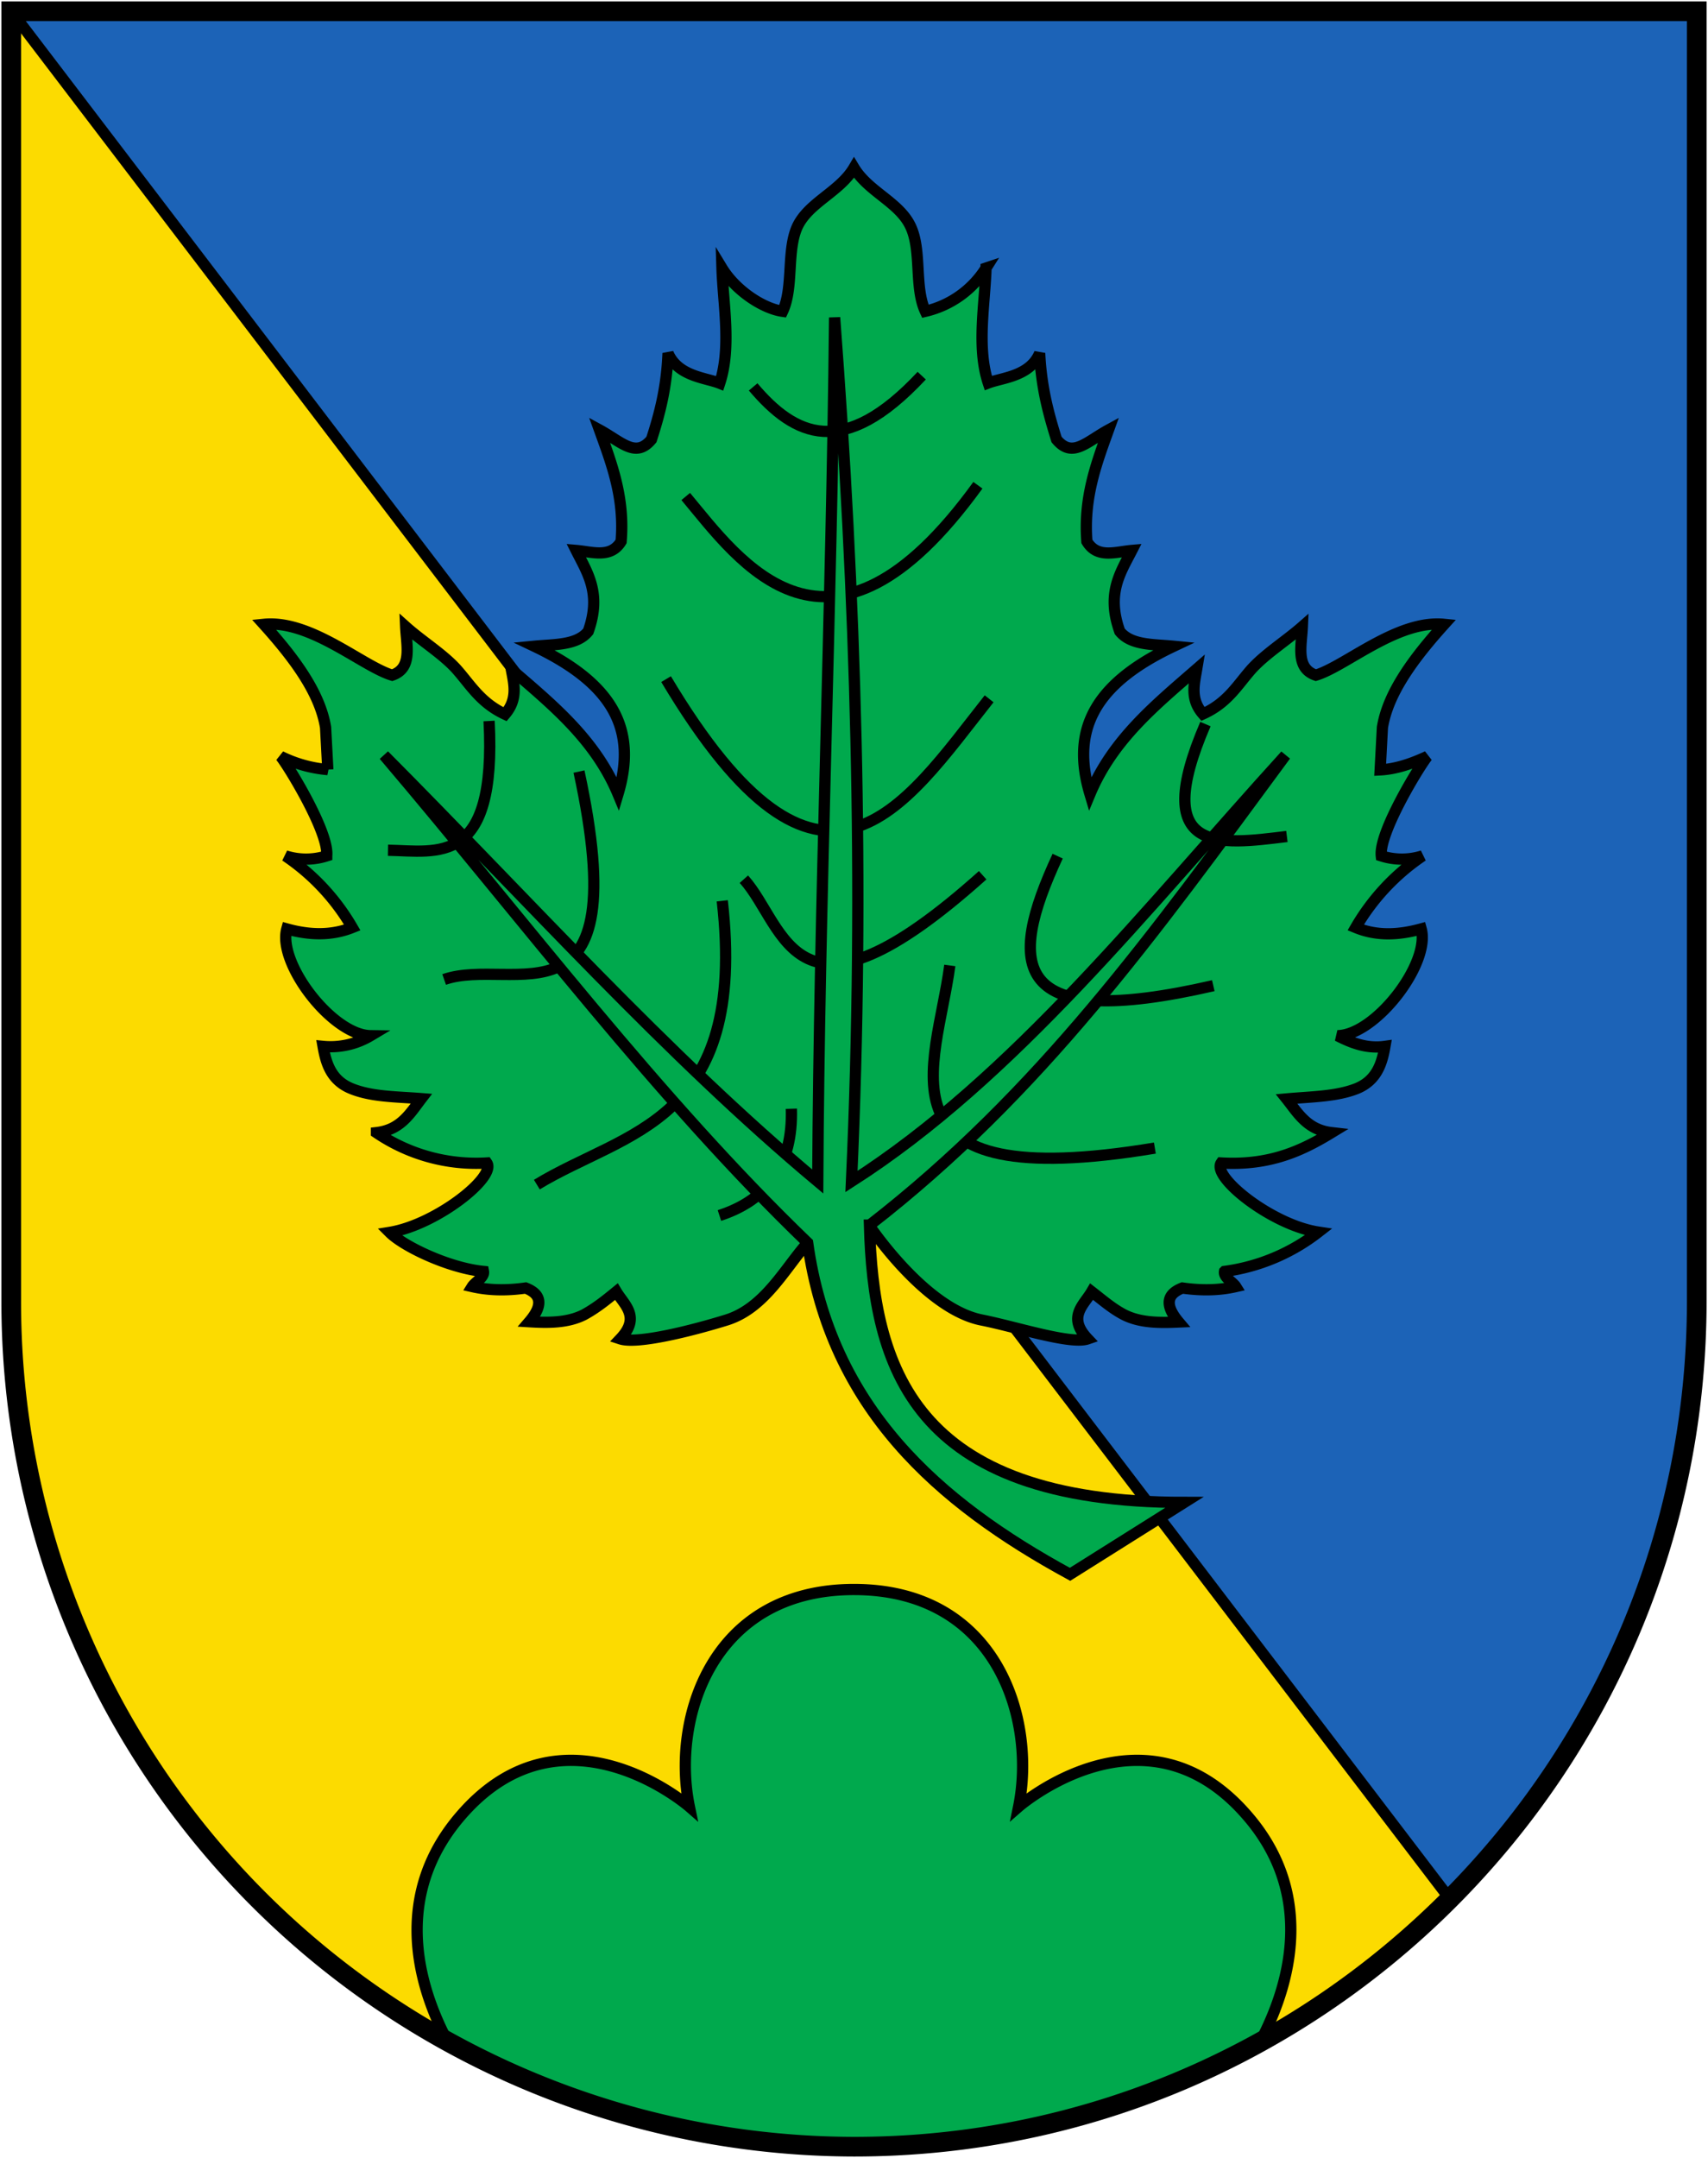 <?xml version="1.0" encoding="UTF-8"?>
<svg width="608" height="768"  xmlns="http://www.w3.org/2000/svg">
 <path d="M4 4v458.9A300.6 300.6 0 0 0 304 764c165.7 0 300-134.8 300-301.1V4z" fill="#fcdb00" stroke="none"/>
 <g stroke="#000">
 <g stroke-width="4">
  <path d="m4 4 512.1 671.8a300.8 300.8 0 0 0 87.9-213V4.1z" fill="#1c63b7" stroke-linejoin="bevel"/>
  <path d="M304 565.7c-51 0-65 46.4-58.6 77.3 0 0-44.8-39.1-81.3 3.1-22.3 25.7-17.8 55.9-4.7 80.6A297.7 297.7 0 0 0 304 764c52.4 0 101.7-13.5 144.6-37.3 13-24.7 17.6-55-4.7-80.6-36.5-42.2-81.3-3.1-81.3-3.1 6.3-31-7.5-77.3-58.6-77.3z" fill="#00a94d"/>
  <path d="m287.5 442.3 22-6c8.8 12.5 24.6 30.5 40 33.5 12.5 2.5 31.6 8.8 37.7 6.7-7.4-7.8-1.4-12 1.4-16.8 4 3.1 7.3 6 11.5 8.2 5.9 3 13 2.9 19.5 2.6-5.4-6.4-3.9-10.1 1.3-12.1 7 1 13.3.8 19-.5-1-1.6-4.4-3.3-4-5.4a69.4 69.4 0 0 0 33.4-14c-16.5-2.5-38-19.6-34.6-24.6 17.4 1 28.8-4.4 39.3-10.8-8.7-1-12-7-16-12 8.8-.8 17.7-.8 25-3.7 7.3-3 9-9.3 10-15-6.4.9-11.8-1.2-16.9-3.8 13.6-.2 33.2-25.8 29.8-38-8 2.2-15.8 2.6-23.3-.5a78 78 0 0 1 23.8-25.5 24 24 0 0 1-14.7 0c-.9-8.3 13.6-32 16.4-35.4-5.4 2.5-11 4.5-16.8 4.8l.8-15.1c2-12.3 11-24.5 22-36.7-16.7-1.7-35.1 14.9-45.7 18.1-7.3-2.5-5.1-10.4-4.8-17.3-5.7 5-12.7 9.4-17.7 14.7-5.2 5.7-8.6 12.3-17.7 16.4-4.6-5.3-3.1-10.6-2.2-16-14.7 12.8-29.9 25.1-38 44.5-6.7-22.4 1-39 29.8-52.6-7.2-.7-15.2-.3-19.2-5.3-4.8-13.5.2-20.8 4.3-28.8-5.8.5-12.3 3-16-3.2-1.2-15.5 3.3-27.5 7.7-39.7-7.9 4.3-12.9 10.2-18.5 3.4-2.8-9-5.4-18.3-6-30.7-3.5 8.3-13.4 8.7-18.3 10.6-4.2-12.7-1.2-28.1-.8-40.9a34.8 34.8 0 0 1-21.6 15.4c-4-8.5-1.2-21.8-5.3-30.3-4-8.5-15-12.3-20.1-20.8-5 8.5-16 12.3-20.1 20.8-4 8.5-1.3 21.8-5.3 30.3-7.1-1-16.8-7.5-21.6-15.4.4 12.8 3.4 28.2-.8 41-5-2-14.8-2.4-18.4-10.7-.5 12.4-3 21.7-5.9 30.7-5.6 6.8-10.6.9-18.5-3.4 4.4 12.2 9 24.2 7.7 39.7-3.7 6.1-10.2 3.7-16 3.2 4 8 9.1 15.3 4.3 28.8-4 5-12 4.6-19.2 5.3 28.8 13.7 36.5 30.2 29.8 52.6-8.1-19.4-23.3-31.7-38-44.4 1 5.3 2.4 10.6-2.2 16-9-4.2-12.5-10.8-17.7-16.5-5-5.3-12-9.6-17.7-14.7.3 6.9 2.5 14.8-4.8 17.3-10.6-3.2-29-19.8-45.7-18.1 11 12.2 20 24.4 22 36.7l.8 15a46.6 46.6 0 0 1-16.8-4.7c2.8 3.4 17.3 27.1 16.4 35.4a24 24 0 0 1-14.7 0 78 78 0 0 1 23.8 25.5c-7.5 3-15.4 2.7-23.3.5-3.4 12.2 16.2 37.8 29.8 38a27.8 27.8 0 0 1-16.9 3.8c1 5.7 2.7 12 10 15s16.2 2.9 25 3.6c-4 5.2-7.3 11.1-16 12.1a63.2 63.2 0 0 0 39.3 10.8c3.4 5-18 22-34.6 24.7 5 5 21.1 12.7 33.4 13.9.4 2.1-3 3.8-4 5.4 5.7 1.3 12 1.5 19 .5 5.2 2 6.7 5.7 1.3 12 6.5.4 13.6.5 19.5-2.5 4.2-2.3 7.6-5 11.5-8.2 2.8 4.7 8.8 9 1.4 16.8 6.1 2 25.5-2.9 37.8-6.7 13.6-4.2 20.8-18.4 28.9-27.5z" fill="#00a94d" fill-rule="evenodd"/>
  <path d="M268.1 137.7c14.8 17.5 32 26 60-4m-84 43c19.2 23 51 69.2 104-4m-111 69c55.5 93 84.4 45.7 115 7m-214 53.9c17.7.3 38.7 6 36-46m-16 92c24.4-8.5 68.5 20.9 48-74m-15 147c31.7-19.3 75-21.8 66-101m7.7-7.7c15.2 17 17.6 59 85-1.4m26.7-6.8c-18.3 39.4-16.4 62.6 55.4 46.1m-20.8 57.8c-101.8 16.9-77.8-28.8-73-65m91-85.9c-20 46.5 4.7 43 29 40m-202 134.9c17.3-5.6 26.2-18.2 25.6-38" fill="none"/>
  <path d="M309.5 436c1.4 50 15 98.7 112.1 98.7l-40.7 25.6c-47.2-25.7-85.2-59.3-93.4-118-53-51-100.5-114.3-150.8-173.5 51.3 51.5 100.4 106.5 154.4 151.7.5-99.3 4.9-200.8 6-307.5 7.4 97.3 10.9 200.7 6 307.5 58-37.1 105-97.3 154.5-151.7-47.3 64.2-87.2 120-148 167.2z" fill="#00a94d" />
 </g>
 <path d="M4 4v458.9A300.6 300.6 0 0 0 304 764c165.7 0 300-134.8 300-301.1V4z" fill="none" stroke-width="7"/>
 </g>
</svg>

